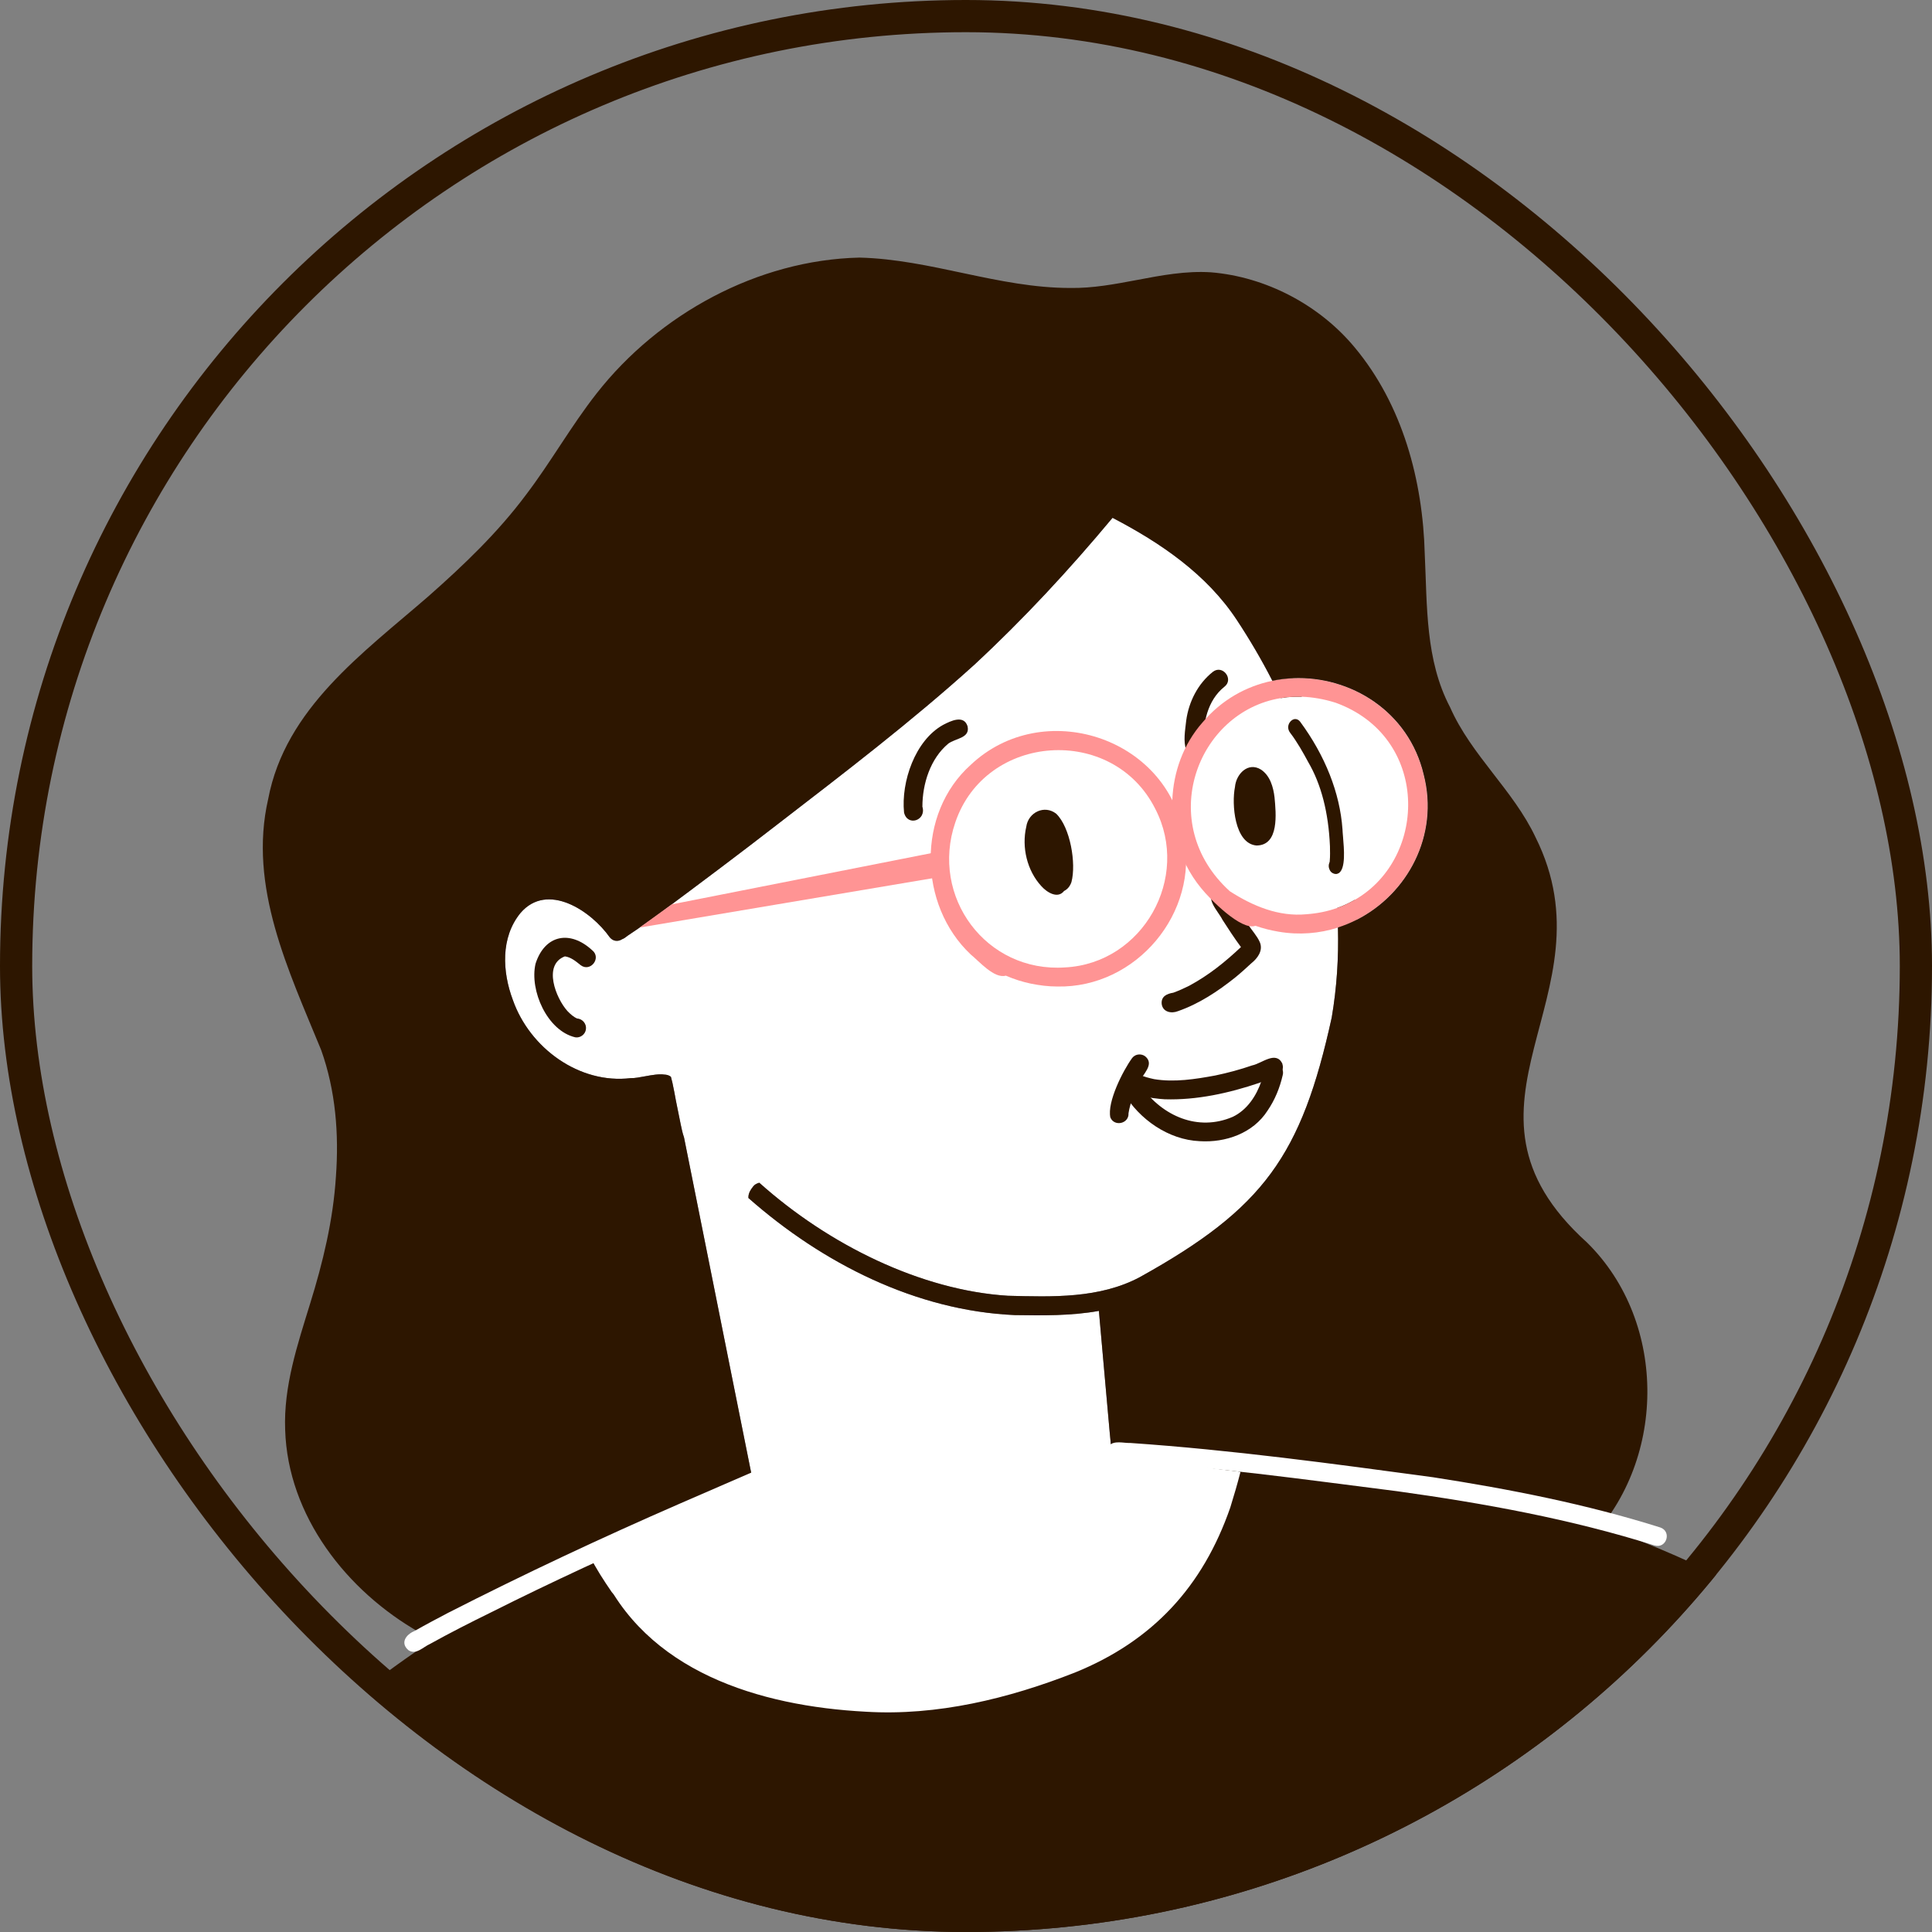 <svg width="60" height="60" viewBox="0 0 60 60" fill="none" xmlns="http://www.w3.org/2000/svg">
<rect x="0" y="0" width="60" height="60" fill="#808080" stroke="none"/>
<g id="expert ava">
<g clip-path="url(#clip0_6474_7457)">
<g id="Group">
<path id="Vector" d="M20.836 33.441C20.852 33.505 20.868 33.569 20.884 33.632C20.924 33.818 20.959 34.005 20.993 34.191C21.027 34.366 21.063 34.541 21.099 34.715C21.127 34.845 21.149 34.977 21.181 35.106C21.197 35.179 21.218 35.251 21.242 35.322C21.322 35.715 21.399 36.108 21.479 36.501C21.683 37.518 21.885 38.535 22.09 39.553C22.294 40.57 22.498 41.588 22.701 42.608C22.903 43.614 23.102 44.617 23.305 45.621C23.311 45.66 23.321 45.701 23.33 45.739C23.343 45.81 23.325 45.88 23.287 45.939C23.264 45.985 23.225 46.028 23.171 46.062C21.617 47.005 19.968 47.783 18.435 48.758C18.513 48.944 18.576 49.146 18.665 49.301C19.871 52.044 21.674 52.8 24.433 53.461C27.038 54.081 30.332 54.608 32.85 53.491C33.988 52.987 34.835 52.083 35.746 51.274C36.77 50.411 37.699 49.439 38.508 48.374C38.846 47.888 39.246 47.395 39.359 46.8C39.387 46.437 39.155 46.117 38.996 45.805C38.635 45.701 38.258 45.68 37.888 45.63C36.861 45.492 35.83 45.36 34.794 45.312C34.647 45.299 34.563 45.203 34.538 45.094C34.522 45.063 34.511 45.026 34.508 44.99C34.497 44.815 34.476 44.64 34.461 44.465C34.44 44.227 34.417 43.986 34.397 43.748C34.352 43.255 34.308 42.762 34.265 42.267C34.218 41.749 34.172 41.229 34.127 40.711C33.27 40.866 32.378 40.854 31.513 40.841C28.451 40.707 25.542 39.233 23.243 37.205C23.243 37.191 23.243 37.175 23.243 37.161C23.246 37.143 23.248 37.125 23.25 37.107C23.255 37.089 23.259 37.071 23.266 37.052C23.273 37.036 23.28 37.023 23.284 37.007C23.3 36.98 23.316 36.953 23.332 36.925C23.352 36.896 23.375 36.866 23.398 36.837C23.409 36.825 23.418 36.816 23.43 36.805C23.436 36.8 23.443 36.796 23.45 36.789C23.464 36.78 23.477 36.773 23.493 36.764C23.509 36.757 23.525 36.75 23.541 36.743C23.555 36.739 23.568 36.734 23.582 36.732C25.733 38.658 28.599 40.071 31.299 40.241C32.682 40.277 34.152 40.33 35.403 39.66C39.248 37.525 40.418 35.89 41.358 31.599C41.515 30.677 41.576 29.742 41.551 28.806C41.749 28.742 41.942 28.663 42.126 28.57C43.706 27.773 44.703 25.947 44.215 24.055C43.749 22.088 41.939 20.986 40.157 21.061C39.941 21.07 39.725 21.095 39.514 21.141C39.18 20.489 38.81 19.858 38.412 19.256C37.477 17.834 36.041 16.857 34.551 16.081C33.211 17.689 31.785 19.229 30.252 20.65C28.308 22.408 26.223 23.998 24.149 25.597C22.962 26.519 21.76 27.418 20.554 28.315C20.207 28.572 19.852 28.82 19.494 29.058C19.439 29.101 19.382 29.146 19.319 29.169C19.207 29.242 19.051 29.247 18.937 29.11C18.358 28.288 17.002 27.377 16.164 28.354C15.542 29.113 15.599 30.184 15.928 31.057C16.45 32.544 17.986 33.675 19.589 33.482C19.709 33.487 19.873 33.455 20.046 33.423C20.255 33.385 20.475 33.346 20.638 33.373C20.643 33.373 20.647 33.373 20.652 33.373C20.716 33.378 20.784 33.398 20.836 33.441Z" fill="white"/>
<path id="Vector_2" d="M63.738 59.58C63.772 59.8 63.602 60 63.377 60C44.201 60 25.026 60 5.851 60C5.463 60 5.074 60 4.688 60C4.459 60 4.229 60 4 60C4.025 59.961 4.05 59.92 4.075 59.884C4.084 59.871 4.093 59.857 4.102 59.843C4.109 59.834 4.114 59.825 4.12 59.816C4.129 59.802 4.136 59.791 4.145 59.78C4.157 59.764 4.166 59.748 4.175 59.734C4.182 59.723 4.191 59.712 4.198 59.7C4.22 59.664 4.243 59.632 4.263 59.6C4.268 59.593 4.27 59.589 4.275 59.582C4.282 59.573 4.286 59.564 4.291 59.555C4.3 59.541 4.307 59.528 4.316 59.516C4.32 59.509 4.325 59.5 4.329 59.493C4.343 59.471 4.354 59.45 4.363 59.434C4.366 59.43 4.368 59.425 4.37 59.423C4.37 59.421 4.372 59.421 4.372 59.419C4.375 59.416 4.375 59.414 4.375 59.412C5.063 58.385 5.89 57.459 6.737 56.562C9.746 53.427 13.246 50.763 17.109 48.772C17.357 48.64 17.606 48.513 17.856 48.39C17.861 48.388 17.865 48.385 17.87 48.383C17.879 48.379 17.888 48.374 17.899 48.37C17.906 48.365 17.915 48.363 17.922 48.358C17.972 48.333 18.022 48.31 18.07 48.285C18.07 48.285 18.07 48.285 18.072 48.285C18.115 48.265 18.158 48.245 18.201 48.224C18.267 48.192 18.331 48.163 18.397 48.131C18.426 48.208 18.456 48.285 18.485 48.363C18.503 48.41 18.522 48.456 18.54 48.501C18.558 48.547 18.576 48.592 18.597 48.635C18.603 48.653 18.61 48.669 18.619 48.688C20.043 51.913 23.579 52.984 26.889 53.159C29.107 53.293 31.324 52.751 33.379 51.944C35.798 50.963 37.354 49.276 38.208 46.816C38.321 46.45 38.431 46.078 38.526 45.705C38.528 45.696 38.53 45.69 38.533 45.681C38.542 45.644 38.551 45.605 38.56 45.567C38.569 45.526 38.58 45.485 38.589 45.444C38.592 45.433 38.596 45.419 38.599 45.408C38.617 45.326 38.637 45.247 38.648 45.16C38.651 45.158 38.653 45.156 38.655 45.154C38.746 45.16 38.837 45.167 38.928 45.176C39.035 45.185 39.141 45.194 39.248 45.203C44.878 45.712 50.449 47.12 55.332 49.993C57.96 51.517 60.061 53.782 61.76 56.275C62.178 56.904 62.584 57.543 62.981 58.185C63.231 58.59 63.708 59.412 63.708 59.412L63.738 59.58Z" fill="#2D1600"/>
<path id="Vector_3" d="M36.078 31.184C36.053 30.943 36.239 30.861 36.439 30.829C36.607 30.768 36.772 30.693 36.931 30.614C37.542 30.284 38.042 29.88 38.539 29.412C38.335 29.137 38.149 28.851 37.965 28.565C37.833 28.295 37.383 27.879 37.749 27.627C37.883 27.548 38.076 27.591 38.151 27.732C38.337 28.081 38.56 28.413 38.762 28.71C38.876 28.897 39.035 29.056 39.123 29.256C39.237 29.517 39.055 29.762 38.857 29.919C38.696 30.069 38.53 30.219 38.358 30.359C37.819 30.789 37.236 31.175 36.584 31.402C36.38 31.484 36.116 31.434 36.078 31.184ZM36.548 30.916L36.545 30.913C36.534 30.907 36.525 30.9 36.514 30.893C36.511 30.893 36.509 30.891 36.507 30.891C36.523 30.895 36.536 30.904 36.548 30.916Z" fill="#2D1600"/>
<path id="Vector_4" d="M39.021 26.258C38.337 26.199 38.246 24.965 38.353 24.441C38.387 24.039 38.76 23.648 39.164 23.902C39.445 24.091 39.545 24.445 39.582 24.765C39.627 25.254 39.734 26.255 39.021 26.258Z" fill="#2D1600"/>
<path id="Vector_5" d="M32.34 27.52C31.895 27.037 31.724 26.31 31.872 25.674C31.935 25.227 32.437 24.984 32.803 25.272C33.239 25.695 33.428 26.816 33.275 27.393C33.234 27.514 33.16 27.614 33.046 27.67C32.846 27.927 32.508 27.709 32.34 27.52Z" fill="#2D1600"/>
<path id="Vector_6" d="M36.843 23.31C36.739 23.015 36.807 22.681 36.839 22.376C36.918 21.793 37.202 21.232 37.667 20.864C37.969 20.63 38.328 21.093 38.026 21.327C37.497 21.747 37.347 22.469 37.386 23.114H37.383C37.443 23.423 37 23.587 36.843 23.31ZM37.383 23.112C37.381 23.085 37.372 23.055 37.358 23.03C37.37 23.058 37.379 23.085 37.383 23.112Z" fill="#2D1600"/>
<path id="Vector_7" d="M28.076 25.233C27.981 24.282 28.417 22.996 29.287 22.513C29.521 22.39 29.932 22.19 30.048 22.553C30.136 22.93 29.662 22.928 29.448 23.096C28.892 23.56 28.646 24.343 28.646 25.052C28.776 25.483 28.179 25.678 28.076 25.233Z" fill="#2D1600"/>
<path id="Vector_8" d="M34.483 34.704C34.379 34.225 34.872 33.255 35.158 32.86C35.254 32.73 35.444 32.71 35.569 32.808C35.867 33.06 35.483 33.36 35.381 33.612C35.24 33.92 35.097 34.239 35.047 34.575C35.065 34.895 34.608 35.002 34.483 34.704Z" fill="#2D1600"/>
<path id="Vector_9" d="M36.171 34.139C35.835 34.12 34.72 34.002 34.917 33.484C34.951 33.414 35.001 33.359 35.074 33.328C35.172 33.287 35.292 33.303 35.374 33.371C35.524 33.437 35.683 33.48 35.844 33.514C36.473 33.618 37.125 33.514 37.743 33.4C38.131 33.319 38.513 33.216 38.887 33.087C39.185 33.028 39.616 32.626 39.821 33.023C39.957 33.439 39.376 33.505 39.108 33.63C38.165 33.948 37.168 34.17 36.171 34.139Z" fill="#2D1600"/>
<path id="Vector_10" d="M37.254 35.44C36.286 35.397 35.378 34.761 34.896 33.941C34.799 33.6 35.303 33.419 35.446 33.743C36.102 34.661 37.204 35.149 38.285 34.684C38.732 34.47 39.018 34.032 39.175 33.573C39.264 33.328 39.266 32.953 39.632 33.028C39.786 33.066 39.879 33.237 39.836 33.389C39.747 33.78 39.593 34.159 39.366 34.49C38.916 35.195 38.062 35.492 37.254 35.44Z" fill="#2D1600"/>
<path id="Vector_11" d="M17.867 32.215C16.995 32.013 16.439 30.757 16.632 29.928C16.923 29.022 17.709 28.881 18.39 29.51C18.69 29.748 18.335 30.205 18.031 29.973C17.888 29.858 17.733 29.726 17.543 29.701C16.852 29.96 17.263 31.004 17.625 31.402C17.711 31.49 17.806 31.579 17.92 31.629C18.088 31.64 18.22 31.793 18.197 31.963C18.179 32.122 18.024 32.24 17.867 32.215Z" fill="#2D1600"/>
<path id="Vector_12" d="M40.429 21.638C40.416 21.638 40.4 21.638 40.386 21.638C40.375 21.638 40.363 21.638 40.352 21.638C40.325 21.638 40.297 21.638 40.273 21.638C40.259 21.638 40.248 21.638 40.234 21.638C40.2 21.638 40.163 21.64 40.13 21.643C40.118 21.643 40.109 21.643 40.098 21.645C40.073 21.647 40.05 21.647 40.025 21.65C40.014 21.65 40 21.652 39.989 21.652C39.982 21.652 39.975 21.654 39.968 21.654C39.95 21.656 39.932 21.659 39.914 21.661C39.9 21.663 39.884 21.666 39.871 21.668C39.846 21.67 39.818 21.674 39.793 21.679C39.789 21.679 39.782 21.681 39.777 21.681C39.691 21.5 39.603 21.32 39.512 21.143C39.725 21.1 39.939 21.073 40.154 21.064C40.248 21.252 40.341 21.443 40.429 21.638Z" fill="#2D1600"/>
<path id="Vector_13" d="M42.083 27.941C42.101 28.152 42.114 28.363 42.123 28.572C41.939 28.665 41.746 28.745 41.549 28.808C41.544 28.606 41.535 28.402 41.522 28.2C41.542 28.193 41.565 28.184 41.585 28.177C41.599 28.172 41.612 28.168 41.624 28.161C41.637 28.156 41.649 28.152 41.66 28.147C41.674 28.143 41.69 28.136 41.703 28.129C41.715 28.125 41.728 28.118 41.739 28.113C41.792 28.091 41.844 28.068 41.894 28.041C41.905 28.036 41.917 28.029 41.926 28.025C41.983 27.997 42.032 27.968 42.083 27.941Z" fill="#2D1600"/>
<path id="Vector_14" d="M32.834 30.637C32.557 30.637 32.28 30.602 32.007 30.546C31.744 30.491 31.485 30.407 31.237 30.3C30.874 30.4 30.413 29.858 30.147 29.642C28.517 28.109 28.458 25.261 30.15 23.75C32.387 21.643 36.252 22.885 36.761 25.94C37.254 28.347 35.287 30.689 32.834 30.637ZM33.077 30.044C35.494 29.919 36.986 27.255 35.877 25.118C34.562 22.499 30.611 22.76 29.668 25.54C28.878 27.845 30.622 30.212 33.077 30.044Z" fill="#FF9494"/>
<path id="Vector_15" d="M42.083 27.941C44.361 26.623 44.388 22.871 41.474 21.822C41.113 21.709 40.763 21.649 40.427 21.638C40.413 21.638 40.397 21.638 40.384 21.638C40.372 21.638 40.361 21.638 40.35 21.638C40.322 21.638 40.295 21.638 40.27 21.638C40.266 21.638 40.259 21.638 40.254 21.638C40.248 21.638 40.238 21.638 40.232 21.638C40.198 21.638 40.161 21.64 40.127 21.643C40.116 21.643 40.107 21.645 40.095 21.645C40.07 21.647 40.048 21.647 40.023 21.649C40.011 21.649 39.998 21.652 39.986 21.652C39.98 21.652 39.973 21.654 39.966 21.654C39.948 21.656 39.93 21.659 39.911 21.661C39.898 21.663 39.882 21.665 39.868 21.668C39.843 21.672 39.816 21.674 39.791 21.679C39.786 21.679 39.78 21.681 39.775 21.681C37.168 22.106 35.867 25.569 38.194 27.679C38.901 28.134 39.712 28.477 40.577 28.392C40.917 28.367 41.233 28.302 41.522 28.199C41.542 28.193 41.565 28.183 41.585 28.177C41.599 28.172 41.612 28.168 41.624 28.161C41.638 28.156 41.649 28.152 41.66 28.147C41.674 28.143 41.69 28.136 41.703 28.129C41.715 28.125 41.728 28.118 41.74 28.113C41.792 28.09 41.844 28.068 41.894 28.04C41.906 28.036 41.917 28.029 41.926 28.024C41.983 27.997 42.033 27.968 42.083 27.941ZM44.213 24.057C44.701 25.946 43.704 27.772 42.123 28.572C41.94 28.665 41.746 28.744 41.549 28.808C40.977 28.99 40.352 29.044 39.709 28.935C39.464 28.894 39.223 28.833 38.989 28.751C38.553 28.917 37.568 27.916 37.302 27.582C37.12 27.361 36.964 27.121 36.836 26.866C36.525 26.244 36.38 25.542 36.407 24.849C36.441 23.975 36.75 23.114 37.34 22.442C37.935 21.733 38.703 21.311 39.512 21.143C39.725 21.1 39.939 21.073 40.154 21.064C41.937 20.986 43.747 22.09 44.213 24.057Z" fill="#FF9494"/>
<path id="Vector_16" d="M28.66 56.473C25.487 56.241 22.015 55.592 19.317 53.829C18.533 53.291 17.884 52.594 17.216 51.924C16.984 51.708 16.755 51.476 16.457 51.352C16.033 51.165 15.549 51.313 15.233 51.633C15.065 51.869 14.693 51.694 14.704 51.445C14.114 51.304 13.564 50.984 13.035 50.7C10.77 49.416 8.938 47.08 8.856 44.404C8.804 43.055 9.237 41.767 9.628 40.495C10.03 39.203 10.346 37.893 10.432 36.544C10.53 35.22 10.423 33.868 9.975 32.612C8.967 30.15 7.702 27.541 8.329 24.813C8.863 21.997 11.277 20.28 13.309 18.515C14.4 17.552 15.46 16.54 16.332 15.37C17.109 14.35 17.738 13.224 18.531 12.215C20.466 9.747 23.532 8.073 26.689 8C28.905 8.052 31.015 8.945 33.239 8.943C33.938 8.954 34.624 8.824 35.31 8.695C36.071 8.55 36.832 8.407 37.608 8.457C39.319 8.597 40.981 9.474 42.074 10.793C43.559 12.576 44.188 14.92 44.247 17.209C44.324 18.815 44.263 20.5 45.033 21.963C45.691 23.457 46.995 24.534 47.688 26.003C50.154 30.952 44.556 34.322 49.287 38.588C51.824 41.084 51.762 45.471 49.237 47.947C49.232 48.002 49.209 48.056 49.164 48.108C49.044 48.258 48.91 48.401 48.778 48.54C48.133 49.173 47.343 49.632 46.589 50.12C44.778 51.231 42.946 52.301 41.115 53.373C37.617 55.546 34.254 56.527 30.32 56.527C29.777 56.527 29.226 56.509 28.66 56.473ZM20.836 33.441C20.852 33.505 20.868 33.569 20.884 33.632C20.925 33.818 20.959 34.005 20.993 34.191C21.027 34.366 21.063 34.541 21.099 34.715C21.127 34.845 21.149 34.977 21.181 35.106C21.197 35.179 21.218 35.251 21.243 35.322C21.322 35.715 21.399 36.108 21.479 36.501C21.683 37.518 21.885 38.535 22.09 39.553C22.294 40.57 22.498 41.588 22.701 42.608C22.903 43.614 23.103 44.618 23.305 45.621C23.312 45.66 23.321 45.701 23.33 45.739C23.343 45.81 23.325 45.88 23.287 45.939C23.264 45.985 23.225 46.028 23.171 46.062C21.617 47.005 19.968 47.783 18.435 48.758C18.513 48.944 18.576 49.146 18.665 49.301C19.871 52.044 21.674 52.8 24.433 53.461C27.038 54.081 30.332 54.608 32.85 53.491C33.988 52.987 34.835 52.083 35.746 51.274C36.77 50.411 37.699 49.439 38.508 48.374C38.846 47.888 39.246 47.395 39.359 46.8C39.387 46.437 39.155 46.117 38.996 45.805C38.635 45.701 38.258 45.681 37.888 45.63C36.861 45.492 35.83 45.36 34.794 45.312C34.647 45.299 34.563 45.203 34.538 45.094C34.522 45.063 34.511 45.026 34.508 44.99C34.497 44.815 34.477 44.64 34.461 44.465C34.44 44.227 34.417 43.986 34.397 43.748C34.352 43.255 34.308 42.762 34.265 42.267C34.218 41.749 34.172 41.229 34.127 40.711C33.27 40.866 32.378 40.854 31.513 40.841C28.451 40.707 25.542 39.233 23.243 37.205C23.243 37.191 23.243 37.175 23.243 37.161C23.246 37.143 23.248 37.125 23.25 37.107C23.255 37.089 23.259 37.071 23.266 37.052C23.273 37.036 23.28 37.023 23.284 37.007C23.3 36.98 23.316 36.953 23.332 36.925C23.352 36.896 23.375 36.866 23.398 36.837C23.409 36.825 23.418 36.816 23.43 36.805C23.436 36.8 23.443 36.796 23.45 36.789C23.464 36.78 23.477 36.773 23.493 36.764C23.509 36.757 23.525 36.75 23.541 36.743C23.555 36.739 23.568 36.734 23.582 36.732C25.733 38.658 28.599 40.071 31.299 40.241C32.682 40.277 34.152 40.33 35.403 39.66C39.248 37.525 40.418 35.89 41.358 31.599C41.515 30.677 41.576 29.742 41.551 28.806C41.749 28.742 41.942 28.663 42.126 28.57C43.706 27.773 44.703 25.947 44.215 24.055C43.75 22.088 41.94 20.986 40.157 21.061C39.941 21.07 39.725 21.095 39.514 21.141C39.18 20.489 38.81 19.858 38.412 19.256C37.477 17.834 36.041 16.857 34.551 16.081C33.212 17.689 31.785 19.229 30.252 20.65C28.308 22.408 26.223 23.998 24.15 25.597C22.962 26.519 21.76 27.418 20.554 28.315C20.207 28.572 19.853 28.82 19.494 29.058C19.439 29.101 19.383 29.147 19.319 29.169C19.208 29.242 19.051 29.247 18.937 29.11C18.358 28.288 17.002 27.377 16.164 28.354C15.542 29.113 15.599 30.184 15.928 31.057C16.451 32.544 17.986 33.675 19.589 33.482C19.709 33.487 19.873 33.455 20.046 33.423C20.255 33.385 20.475 33.346 20.638 33.373C20.643 33.373 20.648 33.373 20.652 33.373C20.716 33.378 20.784 33.398 20.836 33.441Z" fill="#2D1600"/>
<path id="Vector_17" d="M12.683 51.247C12.422 51.024 12.608 50.761 12.871 50.654C13.212 50.459 13.56 50.275 13.907 50.093C16.278 48.883 18.688 47.752 21.129 46.689C22.98 45.883 24.836 45.083 26.687 44.275C26.832 44.211 27.007 44.266 27.077 44.413C27.145 44.554 27.084 44.74 26.939 44.804C23.019 46.519 19.06 48.158 15.236 50.08C14.602 50.391 13.973 50.711 13.355 51.054C13.142 51.147 12.919 51.408 12.683 51.247Z" fill="white"/>
<path id="Vector_18" d="M18.999 49.444C18.751 49.085 18.513 48.717 18.315 48.326C18.324 48.34 18.331 48.353 18.34 48.365C18.188 48.176 18.345 47.886 18.583 47.897C18.751 47.895 18.837 48.049 18.899 48.183C18.962 48.301 19.028 48.419 19.099 48.533C19.219 48.728 19.346 48.919 19.476 49.108C19.691 49.425 19.228 49.753 18.999 49.444Z" fill="white"/>
<path id="Vector_19" d="M18.619 48.478C18.533 48.222 18.744 48.12 18.932 48.015C19.166 47.883 19.407 47.763 19.646 47.643C19.943 47.493 20.241 47.341 20.538 47.193C20.681 47.12 20.858 47.173 20.936 47.316C21.008 47.454 20.956 47.64 20.813 47.713C20.509 47.865 20.204 48.02 19.902 48.172C19.659 48.294 19.416 48.417 19.18 48.551C18.996 48.694 18.728 48.735 18.619 48.478Z" fill="white"/>
<path id="Vector_20" d="M51.383 47.995C48.782 47.175 46.093 46.687 43.397 46.312C40.49 45.946 37.631 45.535 34.71 45.383C34.447 45.433 34.249 45.104 34.435 44.901C34.606 44.722 34.89 44.822 35.108 44.813C38.253 45.029 41.387 45.456 44.508 45.878C46.895 46.248 49.271 46.714 51.564 47.438C51.925 47.563 51.755 48.106 51.383 47.995Z" fill="white"/>
<path id="Vector_21" d="M41.485 27.143C41.453 27.143 41.422 27.134 41.392 27.118C41.347 27.096 41.31 27.057 41.292 27.009C41.258 26.941 41.256 26.864 41.283 26.796L41.294 26.766L41.297 26.732C41.31 26.591 41.306 26.433 41.303 26.28C41.258 25.233 41.031 24.357 40.629 23.669C40.465 23.366 40.286 23.044 40.066 22.756C39.993 22.66 39.986 22.544 40.047 22.444C40.093 22.372 40.159 22.331 40.227 22.331C40.254 22.331 40.279 22.338 40.302 22.349C40.329 22.363 40.354 22.383 40.377 22.413C41.156 23.469 41.612 24.627 41.692 25.753C41.694 25.815 41.701 25.892 41.708 25.976C41.742 26.378 41.794 26.964 41.581 27.114C41.551 27.132 41.519 27.143 41.485 27.143Z" fill="#2D1600"/>
<path id="Vector_22" d="M29.062 26.467L20.861 28.086L19.864 28.806L29.062 27.257V26.467Z" fill="#FF9494"/>
</g>
</g>
<rect x="0.5" y="0.5" width="59" height="59" rx="29.5" stroke="#2D1600"/>
</g>
<defs>
<clipPath id="clip0_6474_7457">
<rect width="60" height="60" rx="30" fill="white"/>
</clipPath>
</defs>
</svg>
